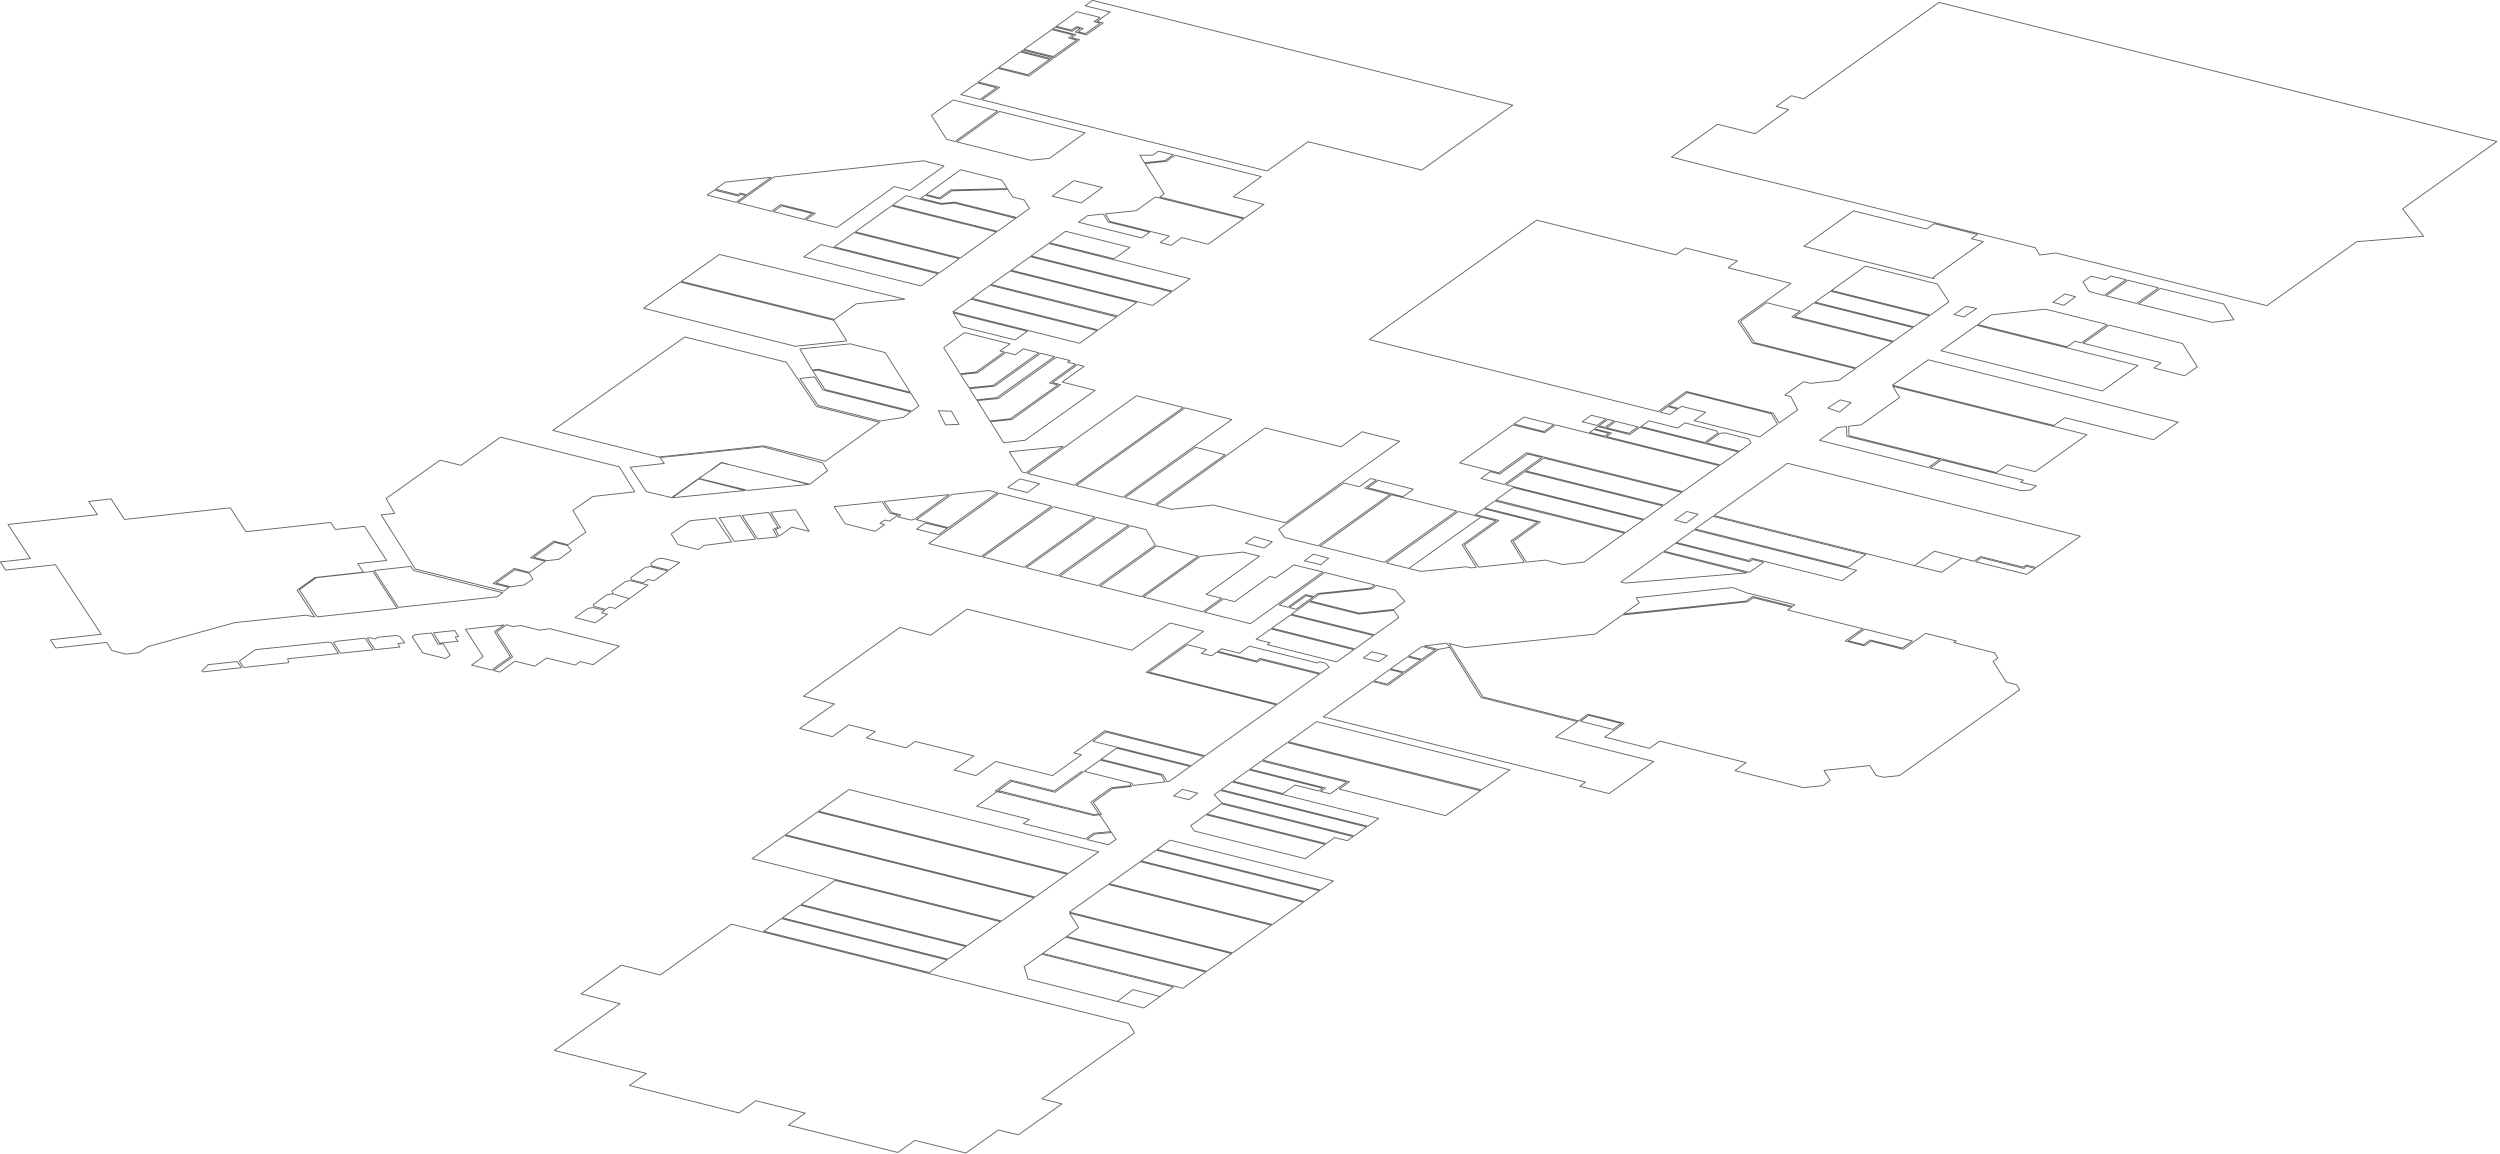 <?xml version="1.0" encoding="utf-8"?>
<svg version="1.1" id="Layer_1"
xmlns="http://www.w3.org/2000/svg"
xmlns:xlink="http://www.w3.org/1999/xlink"
xmlns:author="http://www.sothink.com"
width="674px" height="311px"
xml:space="preserve">
<g id="29" transform="matrix(1, 0, 0, 1, -76.4, -35.75)">
<path style="fill:none;stroke-width:0.25;stroke-linecap:butt;stroke-linejoin:round;stroke-miterlimit:3;stroke:#666666;stroke-opacity:1" d="M672.8,122.65L652.95 117.7L658.85 113.5L675.9 117.7L678.65 121.95L672.8 122.65M658.35,113.35L652.45 117.55L644.2 115.5L650.1 111.3L658.35 113.35M659.05,133.55L638.05 128.3L645 123.4L664.8 128.35L668.8 134.65L665.4 137.05L657.05 134.95L659.05 133.55M657,154.3L633.1 148.35L630.15 150.45L586.6 139.6L596.25 132.75L663.65 149.55L657 154.3M687.55,118.15L630.7 103.95L626.3 104.5L625.15 102.55L556.55 85.45L543.8 82.35L527 78.1L539.45 69.25L549.6 71.8L558.65 65.3L555.25 64.45L559.35 61.55L562.75 62.4L599.15 36.4L749.55 73.9L724.15 92.05L729.8 99.45L711.8 100.9L687.55 118.15M597.85,96.05L609.5 98.95L607.9 100.1L611.1 100.9L597.6 110.5L597.9 110.9L562.7 102.15L576.1 92.6L595.8 97.5L597.85 96.05M565.45,117.4L592.15 124.05L586.9 127.75L560.25 121.1L565.45 117.4M559.45,121.2L586.65 127.95L576.85 134.95L549.4 128.1L545.6 122.4L552.65 117.35L561.7 119.6L559.45 121.2M542.25,107.95L559.25 112.15L544.95 122.35L548.9 128.25L576.6 135.15L572.15 138.3L564.55 139.1L562.65 138.65L557.6 142.25L559.2 142.65L561.05 146.25L556.05 149.8L554.45 147.15L531.05 141.3L523.45 146.7L445.55 127.3L490.7 95.1L528.2 104.45L530.8 102.6L544.8 106.1L542.25 107.95M526.6,147.5L523.95 146.85L526 145.35L528.65 146.05L526.6 147.5M529.75,145.3L528.95 145.85L526.3 145.15L531.25 141.6L553.95 147.3L555.6 150.1L550.8 153.55L533.15 149.15L536.25 146.9L529.75 145.3M520.95,149.2L528.7 151.15L530.65 149.75L539.2 151.9L539.55 152.5L536 155.05L518.8 150.75L520.95 149.2M509,153.35L504.95 152.35L506.05 151.55L510.1 152.55L509 153.35M509.9,148.8L511.55 149.2L509.1 150.95L507.45 150.55L509.9 148.8M506.3,151.35L507.15 150.75L515.75 152.9L518.5 150.95L545.1 157.6L540.2 161.1L509.5 153.45L510.85 152.5L506.3 151.35M506.95,150.45L502.95 149.45L505.4 147.7L509.4 148.7L506.95 150.45M512,149.35L518 150.85L515.55 152.55L509.55 151.1L512 149.35M492.65,152.1L484.6 150.05L487.25 148.2L495.3 150.2L492.65 152.1M492.1,159.1L481.95 166.35L475.65 164.75L478.2 162.9L480.7 163.55L488.25 158.15L492.1 159.1M495.8,150.3L539.9 161.3L530.1 168.3L488 157.8L480.5 163.2L469.9 160.55L484.3 150.3L492.85 152.4L495.8 150.3M492.6,159.25L529.8 168.5L525 171.95L487.75 162.7L492.6 159.25M493.05,186.75L487.9 187.3L484.35 181.65L491.65 176.45L476.7 172.7L479.4 170.8L514.4 179.5L503.45 187.3L497.7 187.95L493.05 186.75M524.75,184.55L547.35 190.2L514.65 192.95L513.4 192.65L524.75 184.55M514.7,179.3L479.7 170.55L484.4 167.2L519.4 175.95L514.7 179.3M524.7,172.15L519.7 175.75L482.45 166.45L487.45 162.9L524.7 172.15M548.5,155.15L545.4 157.4L536.5 155.15L540.05 152.6L541.45 152.45L547.8 154.05L548.5 155.15M538.2,174.95L579.4 185.25L574.65 188.65L533.4 178.35L538.2 174.95M533.15,178.6L576.95 189.5L573 192.3L548.7 186.25L547.9 186.85L528.35 182L533.15 178.6M551.9,187.35L548.05 190.05L525.05 184.35L528.1 182.2L548.1 187.2L548.95 186.6L551.9 187.35M547.15,197.8L514.15 201.25L518.35 198.25L517.5 196.9L543.55 194.15L547.2 195.55L560.3 198.8L559.7 199.25L548.9 196.55L547.15 197.8M645.45,110.15L649.6 111.15L643.7 115.4L639.65 114.35L637.95 111.75L640.15 110.2L644.05 111.15L645.45 110.15M644.5,123.25L637.55 128.2L635.8 127.75L633.7 129.25L609.6 123.25L613.2 120.65L627.85 119.1L644.5 123.25M601.85,117.1L596.85 120.7L570.15 114.05L579.35 107.5L598.7 112.3L601.85 117.1M592.4,123.85L565.75 117.2L569.9 114.25L596.55 120.9L592.4 123.85M586.7,139.9L639.05 152.95L625.1 162.9L617.55 161.05L614.6 163.15L574.9 153.2L574.8 150.65L578.15 150.3L588.55 142.9L586.7 139.9M596.3,161.8L566.9 154.45L571.8 151L574.25 150.75L574.3 153.35L599.35 159.6L596.3 161.8M599.85,159.75L621.9 165.2L621.15 165.75L625.4 166.75L623.85 167.85L621.35 168.05L596.8 161.9L599.85 159.75M610.55,186.1L622.05 189L622.8 188.4L625.05 189L622.8 190.6L609.05 187.2L610.55 186.1M609.3,123.45L652.8 134.3L643.2 141.15L599.65 130.3L609.3 123.45M408.85,88.8L417.15 90.85L411.95 94.55L389.1 88.85L390.25 88L385.1 79.85L390.85 79.25L393.2 77.6L416.45 83.35L408.85 88.8M418,81.85L341.15 62.65L345.9 59.3L340.1 57.85L345.35 54.15L353.75 56.25L360.15 51.65L351.75 49.55L352.2 49.25L360.6 51.35L367.45 46.45L365.3 45.95L366.45 45.1L360.2 43.5L360.9 43.05L365.45 44.2L366.8 43.25L367.6 43.45L366.3 44.4L369.25 45.15L373.8 41.95L372.15 41.5L375.7 39L368.95 37.3L370.95 35.85L484.25 64.1L459.7 81.6L429.05 73.95L418 81.85M373,42L369.05 44.8L367.1 44.35L368.4 43.4L366.6 42.95L365.25 43.85L361.15 42.85L366.7 38.9L372.95 40.45L371.35 41.6L373 42M364.5,46L366.65 46.55L360.4 51L352.5 49.05L359.95 43.75L365.7 45.15L364.5 46M351.45,49.75L359.35 51.75L353.55 55.9L345.65 53.95L351.45 49.75M339.85,58.1L345.1 59.4L340.65 62.55L335.4 61.25L339.85 58.1M333.35,62.7L345.35 65.65L333.85 73.9L331.6 73.3L327.5 66.85L333.35 62.7M330.95,80.5L321.75 87.1L317.5 86.05L302 97.1L293.7 95L296.2 93.25L286.85 90.9L284.4 92.7L275.3 90.4L285.1 83.45L325.4 79.1L330.95 80.5M333.75,90.5L350.25 94.6L345.35 98.1L317.05 91.05L320.65 88.5L330.15 90.85L333.75 90.5M333.05,87.2L348.1 86.8L349.4 88.85L352.5 89.65L353.95 91.95L350.55 94.4L333.8 90.25L330.15 90.6L324.65 89.2L325.8 88.4L329.9 89.4L333.05 87.2M329.7,89.1L326.1 88.2L335.4 81.5L346.5 84.3L347.95 86.6L332.7 86.95L329.7 89.1M354.2,78.95L334.35 74L345.85 65.8L368.95 71.55L359.3 78.45L354.2 78.95M373.85,93.45L375.2 95.6L386.35 98.35L384.2 99.9L367.15 95.65L369.6 93.9L373.85 93.45M382.7,92.55L387.9 88.85L411.65 94.75L402.1 101.6L395 99.8L392.1 101.9L389.2 101.15L391.65 99.4L375.65 95.45L374.4 93.4L382.7 92.55M365.95,84.45L360.05 88.65L367.9 90.45L373.6 86.3L365.95 84.45M390.5,79.05L384.95 79.6L383.7 77.6L387.15 77.6L388.7 76.5L392.7 77.45L390.5 79.05M387.15,118.1L349 108.6L354.15 104.95L392.25 114.45L387.15 118.1M392.55,114.25L354.4 104.75L359.1 101.4L397.25 110.9L392.55 114.25M376.75,105.5L359.4 101.2L363.7 98.1L381.05 102.45L376.75 105.5M377.75,120.95L343.6 112.45L348.75 108.8L382.85 117.3L377.75 120.95M368.7,134.5L362.75 138.75L371.65 141L352.75 154.45L346.95 155.1L343.45 149.45L349.2 148.85L362.35 139.45L360.15 138.9L366.9 134.05L368.7 134.5M367.45,128.3L333.3 119.8L338.1 116.4L372.2 124.9L367.45 128.3M395.4,145.6L366.05 166.55L353.45 163.4L382.8 142.45L395.4 145.6M372.5,124.7L338.4 116.2L343.3 112.65L377.45 121.2L372.5 124.7M329.6,109.35L301.3 102.3L306.7 98.45L335 105.5L329.6 109.35M324.7,112.85L293.1 105L297.75 101.7L329.3 109.55L324.7 112.85M335.4,136.75L339.95 136.25L347.65 130.75L350.1 131.4L352.3 129.8L356.45 130.85L344.15 139.65L337.65 140.3L335.4 136.75M337.8,140.55L344.55 139.85L356.95 131L360.65 131.9L345.15 142.95L339.7 143.55L337.8 140.55M330.8,129.45L336.45 125.4L348.7 128.45L346 130.35L347.15 130.65L339.55 136.05L335.25 136.5L330.8 129.45M350.1,127.4L335.75 123.85L333.4 120.1L353.35 125.05L350.1 127.4M361.6,139.55L348.8 148.65L343.3 149.25L339.85 143.75L345.55 143.2L361.15 132.05L364.9 132.95L364.25 133.4L366.4 133.95L359.35 139L361.6 139.55M348.05,167.2L351.35 164.85L356.65 166.15L353.35 168.55L348.05 167.2M351.95,163L348.5 157.55L363 156.1L352.95 163.25L351.95 163M359.95,172.2L340.9 185.8L333.8 184.05L326.8 182.3L345.85 168.7L359.95 172.2M343,168L345.35 168.55L332.1 178L323.45 175.85L333 169.05L343 168M329.5,179.9L323.5 178.4L325.85 176.75L331.8 178.2L329.5 179.9M353.05,188.8L372.05 175.25L380.65 177.35L361.6 190.95L353.05 188.8M360.45,172.35L371.55 175.1L352.55 188.7L341.4 185.9L360.45 172.35M392.25,173.05L388.15 172.05L417.5 151.1L437.95 156.2L443.6 152.15L453.75 154.7L422.95 176.7L403.55 171.9L392.25 173.05M366.55,166.65L395.9 145.7L408.5 148.85L379.15 169.8L366.55 166.65M372.95,193.8L388.25 182.9L399.45 185.7L384.15 196.6L372.95 193.8M387.85,182.7L372.45 193.65L362.1 191.1L381.15 177.5L385.4 178.55L387.85 182.7M400,185.75L411.5 184.6L416 185.7L401.55 196L405.75 197.05L400.65 200.7L384.65 196.7L400 185.75M379.65,169.9L398.7 156.35L406.7 158.35L387.65 171.9L379.65 169.9M442.85,166.95L445.95 164.75L447.45 165.15L444.35 167.35L451.15 169.05L431.75 182.9L422.7 180.65L421.15 178.45L438.7 165.95L442.85 166.95M419.45,181.8L414.6 180.45L412.2 182.2L417.25 183.5L419.45 181.8M409.25,197.95L418.75 191.15L420.3 191.55L425.2 188.05L433.05 189.95L413.5 203.9L401.15 200.8L406.25 197.2L409.25 197.95M432.1,195.95L446.25 194.5L447.55 193.6L452.55 194.85L455.15 197.9L452.15 200.05L442.85 201.05L429.6 197.75L432.1 195.95M428.35,196.05L423.6 199.45L421.25 198.85L433.55 190.1L447.05 193.45L445.85 194.3L431.75 195.75L430.55 196.6L428.35 196.05M428.55,196.35L424.05 199.55L425.8 200L430.3 196.8L428.55 196.35M457.45,167.65L454.65 169.65L445.15 167.25L447.95 165.25L457.45 167.65M450.15,187.5L469.6 173.65L479.7 176.15L470.6 182.65L474.4 188.7L473 188.85L471.7 188.55L459.45 189.8L450.15 187.5M480.5,176.05L474.2 174.5L476.4 172.9L490.9 176.5L483.75 181.6L487.35 187.35L475 188.65L471.2 182.7L480.5 176.05M449.65,187.35L432.25 183.05L451.65 169.15L469.1 173.5L449.65 187.35M335.3,105.3L307 98.25L316.75 91.25L345.05 98.3L335.3 105.3M471.5,210.35L506.5 206.7L513.75 201.55L547.5 198L549.1 196.9L559.4 199.45L558.35 200.2L578.6 205.25L573.9 208.55L579.05 209.85L580.85 208.6L589.5 210.8L595.55 206.5L603.8 208.55L603.15 209L614.15 211.75L615 213.15L613.75 214.05L617.3 219.65L620.05 220.35L620.9 221.7L588.5 244.85L584.2 245.3L582.15 244.8L580.5 242.15L568.15 243.45L569.85 246.15L567.9 247.55L562.6 248.1L544.15 243.5L547.15 241.35L523.85 235.55L521.1 237.5L509 234.45L514.25 230.75L504.5 228.3L502 230.1L476.2 223.65L467.1 209.25L471.5 210.35M453.55,202.25L447 206.9L424.6 201.35L429.3 197.95L442.75 201.3L452.15 200.3L453.55 202.25M454.6,217.15L450.35 220.2L446.8 219.3L451.05 216.25L454.6 217.15M451.3,216.05L455.85 212.85L459.4 213.7L454.9 216.95L451.3 216.05M456.1,212.6L459.75 210.05L463.3 210.95L459.7 213.5L456.1 212.6M433.8,214.55L434.75 215.65L432.4 217.3L416.1 213.25L415.1 213.95L404.75 211.35L405.75 210.65L410.55 211.85L413.25 209.95L431.6 214.5L432.15 214.15L433.8 214.55M436.75,214.2L418.1 209.55L418.8 209.05L415.05 208.1L419 205.3L441.4 210.9L436.75 214.2M424.3,201.55L446.7 207.1L441.7 210.7L419.3 205.1L424.3 201.55M416.3,213.6L432.1 217.5L420.8 225.6L386.15 216.95L396.5 209.55L401.7 210.85L400.3 211.9L403.05 212.55L404.45 211.55L415.35 214.25L416.3 213.6M413.1,243.3L432.95 248.25L431.95 249L425.5 247.4L422.3 249.7L408.85 246.35L413.1 243.3M416.5,240.9L439.45 246.6L435.05 249.75L432.45 249.15L433.75 248.2L413.4 243.1L416.5 240.9M423.45,235.95L475.55 248.95L466.15 255.65L437.5 248.5L440.25 246.5L416.8 240.65L423.45 235.95M431.35,230.3L483.45 243.3L475.85 248.7L423.75 235.75L431.35 230.3M428.3,267.25L398.4 259.8L397.4 258.35L401.5 255.4L433.65 263.4L428.3 267.25M439.65,262.4L436.25 261.55L433.95 263.2L401.8 255.2L405.65 252.45L441.2 261.3L439.65 262.4M441.5,261.1L405.8 252.2L403.75 250L405.35 248.85L444.85 258.7L441.5 261.1M408.7,292.65L364.7 281.65L375.15 274.2L419.15 285.2L408.7 292.65M428.1,278.8L384.05 267.85L388.1 264.95L432.15 275.9L428.1 278.8M432.45,275.7L388.4 264.75L391.85 262.25L435.9 273.25L432.45 275.7M405.65,248.65L408.55 246.55L448.1 256.4L445.15 258.5L405.65 248.65M419.45,285L375.45 274L383.8 268.05L427.8 279L419.45 285M400.9,205.95L385.4 217L420.55 225.8L401.3 239.5L374.3 232.75L365.9 238.75L367.95 239.25L360.15 244.85L344.85 241.05L339.5 244.85L333.6 243.35L338.95 239.55L323.15 235.65L320.7 237.35L309.95 234.7L312.4 232.95L305.25 231.15L300.8 234.35L292 232.15L301.35 225.55L293 223.45L319 204.9L327.3 207L337.15 199.95L381.55 211.05L391.85 203.7L400.9 205.95M373,240.65L389.45 244.75L390.5 246.55L381.9 247.5L381.55 246.9L368.7 243.7L373 240.65M374.5,233.1L401 239.7L397.55 242.2L371.05 235.6L374.5 233.1M377.45,237.45L397.25 242.4L391.65 246.4L391.05 246.5L389.95 244.6L373.25 240.45L377.45 237.45M332,294.35L287.35 283.2L292.1 279.8L336.8 290.95L332 294.35M363.65,288.4L401.45 297.8L395.3 302.2L357.5 292.8L363.65 288.4M346.45,284.05L279.15 267.25L287.9 261L355.2 277.8L346.45 284.05M355.45,277.6L288.2 260.8L296.8 254.65L364.1 271.45L355.45 277.6M337.05,290.75L292.4 279.6L301.5 273.1L346.15 284.25L337.05 290.75M371.55,260.6L376.05 260.2L377.3 262.05L375.2 263.5L369.5 262.1L371.55 260.6M364.75,281.95L408.45 292.85L401.75 297.6L363.95 288.2L367.2 285.85L364.75 281.95M364.4,271.25L297.1 254.45L305.3 248.6L372.6 265.4L364.4 271.25M382.3,314.2L357.3 332L362.7 333.35L350.95 341.7L345.55 340.4L336.8 346.6L323.05 343.2L318.45 346.45L288.95 339.1L293.5 335.85L280.2 332.5L275.6 335.8L246.1 328.4L250.65 325.15L225.85 318.95L243.55 306.35L233.05 303.7L243.9 295.95L254.4 298.6L273.55 284.9L380.65 311.65L382.3 314.2M326.95,297.95L282.3 286.8L287.05 283.4L331.7 294.55L326.95 297.95M589.3,210.45L580.6 208.3L578.85 209.55L574.7 208.5L579.1 205.35L591.95 208.55L589.3 210.45M504.7,228.6L513.5 230.8L511.25 232.4L502.5 230.2L504.7 228.6M267.05,88.35L274.85 90.3L277.4 88.45L276.15 88.15L275.5 88.6L269 87L267.05 88.35M275.3,88.25L269.3 86.75L271.95 84.85L284.3 83.55L277.7 88.25L275.95 87.8L275.3 88.25M287.1,91.25L295.4 93.3L293.2 94.9L284.9 92.8L287.1 91.25M200.7,161.2L211.35 153.6L243.35 161.6L247.55 168.35L236.2 169.6L230.85 173.35L234.35 179.2L229.55 182.6L225.7 181.65L219.45 186.1L223.4 187.05L219.2 190.05L215 189L209.35 193.05L213.65 194.1L212.25 195.1L188.35 189.15L179.15 174.55L182.8 174.15L180.5 170.15L195.05 159.8L200.7 161.2M166.8,178.5L174.65 177.65L180.65 186.85L172.85 187.7L174.35 190L161.3 191.45L156.5 194.85L161.25 202.1L158.9 201.6L139.75 203.6L116.2 210.1L113.9 211.7L110.3 212.1L106.6 211.15L105.15 208.95L91.45 210.45L90 208.25L103.7 206.75L91.35 188L77.9 189.45L76.5 187.25L84.6 186.35L78.55 177.15L102.65 174.5L100.3 170.95L106.35 170.25L109.95 175.8L138.5 172.65L142.7 179.1L165.55 176.6L166.8 178.5M187.9,189.55L211.95 195.55L210.4 196.65L183.8 199.5L177.3 189.55L187.15 188.45L187.9 189.55M217.75,193.45L214.05 193.95L210.15 192.95L215.2 189.35L219.05 190.3L220.05 191.85L217.75 193.45M230.45,184.1L227.05 186.55L223.85 186.9L220.25 186L225.9 181.95L229.4 182.85L230.45 184.1M307.25,117.65L301.35 121.85L260.1 111.6L270.35 104.35L320.35 116.4L307.25 117.65M295.35,135.5L292.05 129.85L305.65 128.45L315.05 130.8L321.8 141.5L297.05 135.3L295.35 135.5M296.95,135.55L322 141.8L324.15 145.2L322.25 146.6L298.8 140.75L295.5 135.7L296.95 135.55M298.3,140.9L321.95 146.8L319.9 148.3L313.7 149.25L296.95 145.05L292.05 137.8L296 137.35L298.3 140.9M296.55,145.35L313.55 149.6L298.9 160.1L282.3 155.95L254.05 158.95L225.45 151.8L261 126.6L288.4 133.4L296.55 145.35M304.7,127.65L290.8 129.1L249.9 118.85L259.8 111.8L301.2 122.1L304.7 127.65M264.85,164.75L278.05 167.95L294.45 166.35M277.25,168L257.65 169.95L264.75 164.85L277.25 168M262.35,176.15L269.25 175.45L273.65 181.85L266.2 182.8L264.7 183.9L259.15 182.55L257.35 179.7L262.35 176.15M251.8,187.7L253.6 186.45L254.95 186.25L259.65 187.4L256.75 189.45L252.05 188.3L251.8 187.7M251.75,188.5L256.45 189.7L252.7 192.35L251.1 191.95L249.8 192.9L246.7 192.1L246.45 191.5L250.4 188.7L251.75 188.5M276.5,174.7L283.6 173.9L286.15 177.85L284.8 178.5L286 180.5L280.65 181.05L276.5 174.7M280.1,181.1L274.35 181.7L270.3 175.35L275.95 174.75L280.1 181.1M284.15,173.85L290.9 173.15L294.55 179L289.85 177.85L286.45 180.3L285.45 178.55L286.8 177.95L284.15 173.85M316.8,173.95L314.75 170.95L332.2 169.1L322.85 175.8L321.95 175.95L318.5 175.1L319.25 174.55L316.8 173.95M314.95,175.95L313.65 176.85L314.85 177.2L312.35 179L304.25 176.95L301.3 172.35L314.2 171L316.3 174.1L318.45 174.65L316.2 176.25L314.95 175.95M161.65,191.5L176.95 189.8L183.45 199.75L161.9 202.05L157.1 194.75L161.65 191.5M142.1,215.7L140.95 213.95L145.25 210.9L164.9 208.85L165.75 209.05L167.65 211.95L153.95 213.35L154.25 214.4L142.1 215.7M131,216.9L141.55 215.75L140.35 214.1L132.5 214.95L130.85 216.6L131 216.9M238.55,200.95L240.15 201.35L236.9 203.65L231.4 202.25L234.95 199.75L236.3 199.55L239.4 200.3L238.55 200.95M231.5,215.05L223.75 213.15L220.65 215.35L215.25 214L211.15 216.95L209.45 216.5L214.6 212.85L210.3 206.1L212.95 204.2L214.6 204.65L217 204.4L221.85 205.65L224.6 205.25L243.35 209.95L236.3 214.95L232.85 214.1L231.5 215.05M209.7,206.05L214 212.8L208.95 216.4L203.55 215.05L206.65 212.8L201.9 205.4L212.25 204.25L209.7 206.05M199.1,207.45L199.85 208.65L194.95 209.15L193.25 206.35L199 205.75L200.05 207.35L199.1 207.45M195.9,209.3L197.75 212.45L196.5 213.3L190.35 211.75L187.5 207.4L188.35 206.85L192.7 206.4L194.5 209.45L195.9 209.3M184.15,207.3L185.5 209.05L183.7 209.25L184.2 210.2L177.5 210.9L175.4 207.75L176.15 207.7L177.6 208L178.25 207.55L183.05 207.1L184.15 207.3M167.05,208.65L174.85 207.8L176.95 210.95L168.2 211.85L166.3 209L167.05 208.65" />
<path style="fill:none;stroke-width:0.25;stroke-linecap:round;stroke-linejoin:round;stroke-miterlimit:3;stroke:#666666;stroke-opacity:1" d="M531.15,173.65L534.2 174.4L531 176.75L527.9 175.95L531.15 173.65M635.95,115.75L633.05 115L629.85 117.25L632.85 118.05L635.95 115.75M605.9,121.2L609.3 118.9L606.4 118.35L603.2 120.55L605.9 121.2M572.55,143.55L575.45 144.3L572.35 146.85L569.15 145.75L572.55 143.55M605.25,186.25L597.9 184.35L592.55 188.25M332.9,146.6L334.95 150.15L331.3 150.3L329.4 146.5L332.9 146.6M432.5,188L428.05 186.95L430.5 185.15L434.6 186.25L432.5 188M448.1,214.15L443.95 213.15L446.2 211.45L450.4 212.5L448.1 214.15M399.3,249.6L396.95 251.35L392.8 250.35L395.15 248.55L399.3 249.6M241.7,195.85L246.05 197.15M276.85,161.95L272.4 160.85L270.85 160.45L268.2 162.4M265.4,164.35L264.85 164.75M294.45,166.35L290.05 165.2" />
<path style="fill:none;stroke-width:0.25;stroke-linecap:round;stroke-linejoin:round;stroke-miterlimit:3;stroke:#666666;stroke-opacity:1" d="M558.3,160.65L637.25 180.3L625.35 188.75L622.6 188.1L621.85 188.65L610.35 185.8L608.55 187.05L605.25 186.25M368.4,243.9L360.8 249.35L349.1 246.4L345.55 248.9L371.25 255.35L372.65 255.15L370.5 252L376 248.1L381.3 247.55L381.05 247.05L381.45 247.8L376.35 248.35L371.15 252.05L373.35 255.3L372.85 255.4M357.2,293L392.75 301.85L389.15 304.4" />
<path style="fill:none;stroke-width:0.25;stroke-linecap:round;stroke-linejoin:round;stroke-miterlimit:3;stroke:#666666;stroke-opacity:1" d="M605.25,186.25L599.85 190.05L592.55 188.25M467.25,210.25L475.7 223.8L501.7 230.3L495.8 234.45L522.25 241.05L510.2 249.7L502.3 247.75L503.85 246.6L433.15 229L446.5 219.5L450.55 220.5L464.1 210.85L460.35 209.9L466.45 209.15L467.25 210.25L464.1 210.85M372.85,255.4L375.9 259.95L371.2 260.4L369 261.95L352.3 257.8L353.9 256.65L339.7 253.1L345.25 249.15L346.1 249.35L346.9 249.55L371.2 255.6L371.6 255.55L372.8 255.35L372.85 255.4L371.6 255.55M389.15,304.4L384.8 307.5L377.65 305.75M389.15,304.4L381.8 302.55L377.65 305.75M241.7,195.85L241.4 195.1L245.05 192.5L246.4 192.3L251.1 193.5L246.05 197.15L242.3 199.8L240.7 199.4L239.75 200.05L236.55 199.25L236.35 198.75L240 196.1L241.7 195.85M268.2,162.4L270.9 160.5L272.4 160.85M268.2,162.4L265.4 164.35L257.45 169.9L250.65 168.3L246.3 161.7L255.5 160.7L254.35 159.1L282 156.2L298.1 160.5L298.15 160.5L299.5 162.65L294.7 166.3L290.05 165.2" />
<path style="fill:none;stroke-width:0.25;stroke-linecap:butt;stroke-linejoin:round;stroke-miterlimit:3;stroke:#666666;stroke-opacity:1" d="M592.55,188.25L538.5 174.75L558.3 160.65M346.1,249.35L344.75 249L348.85 246.05L360.6 249L367.9 243.8L368.4 243.9M377.65,305.75L353.55 299.7L352.5 296.35L357.2 293M290.05,165.2L276.85 161.95" />
<path style="fill:none;stroke-width:0.25;stroke-linecap:butt;stroke-linejoin:round;stroke-miterlimit:3;stroke:#666666;stroke-opacity:1" d="M456.2,189L475.65 175.15" />
</g>
</svg>
